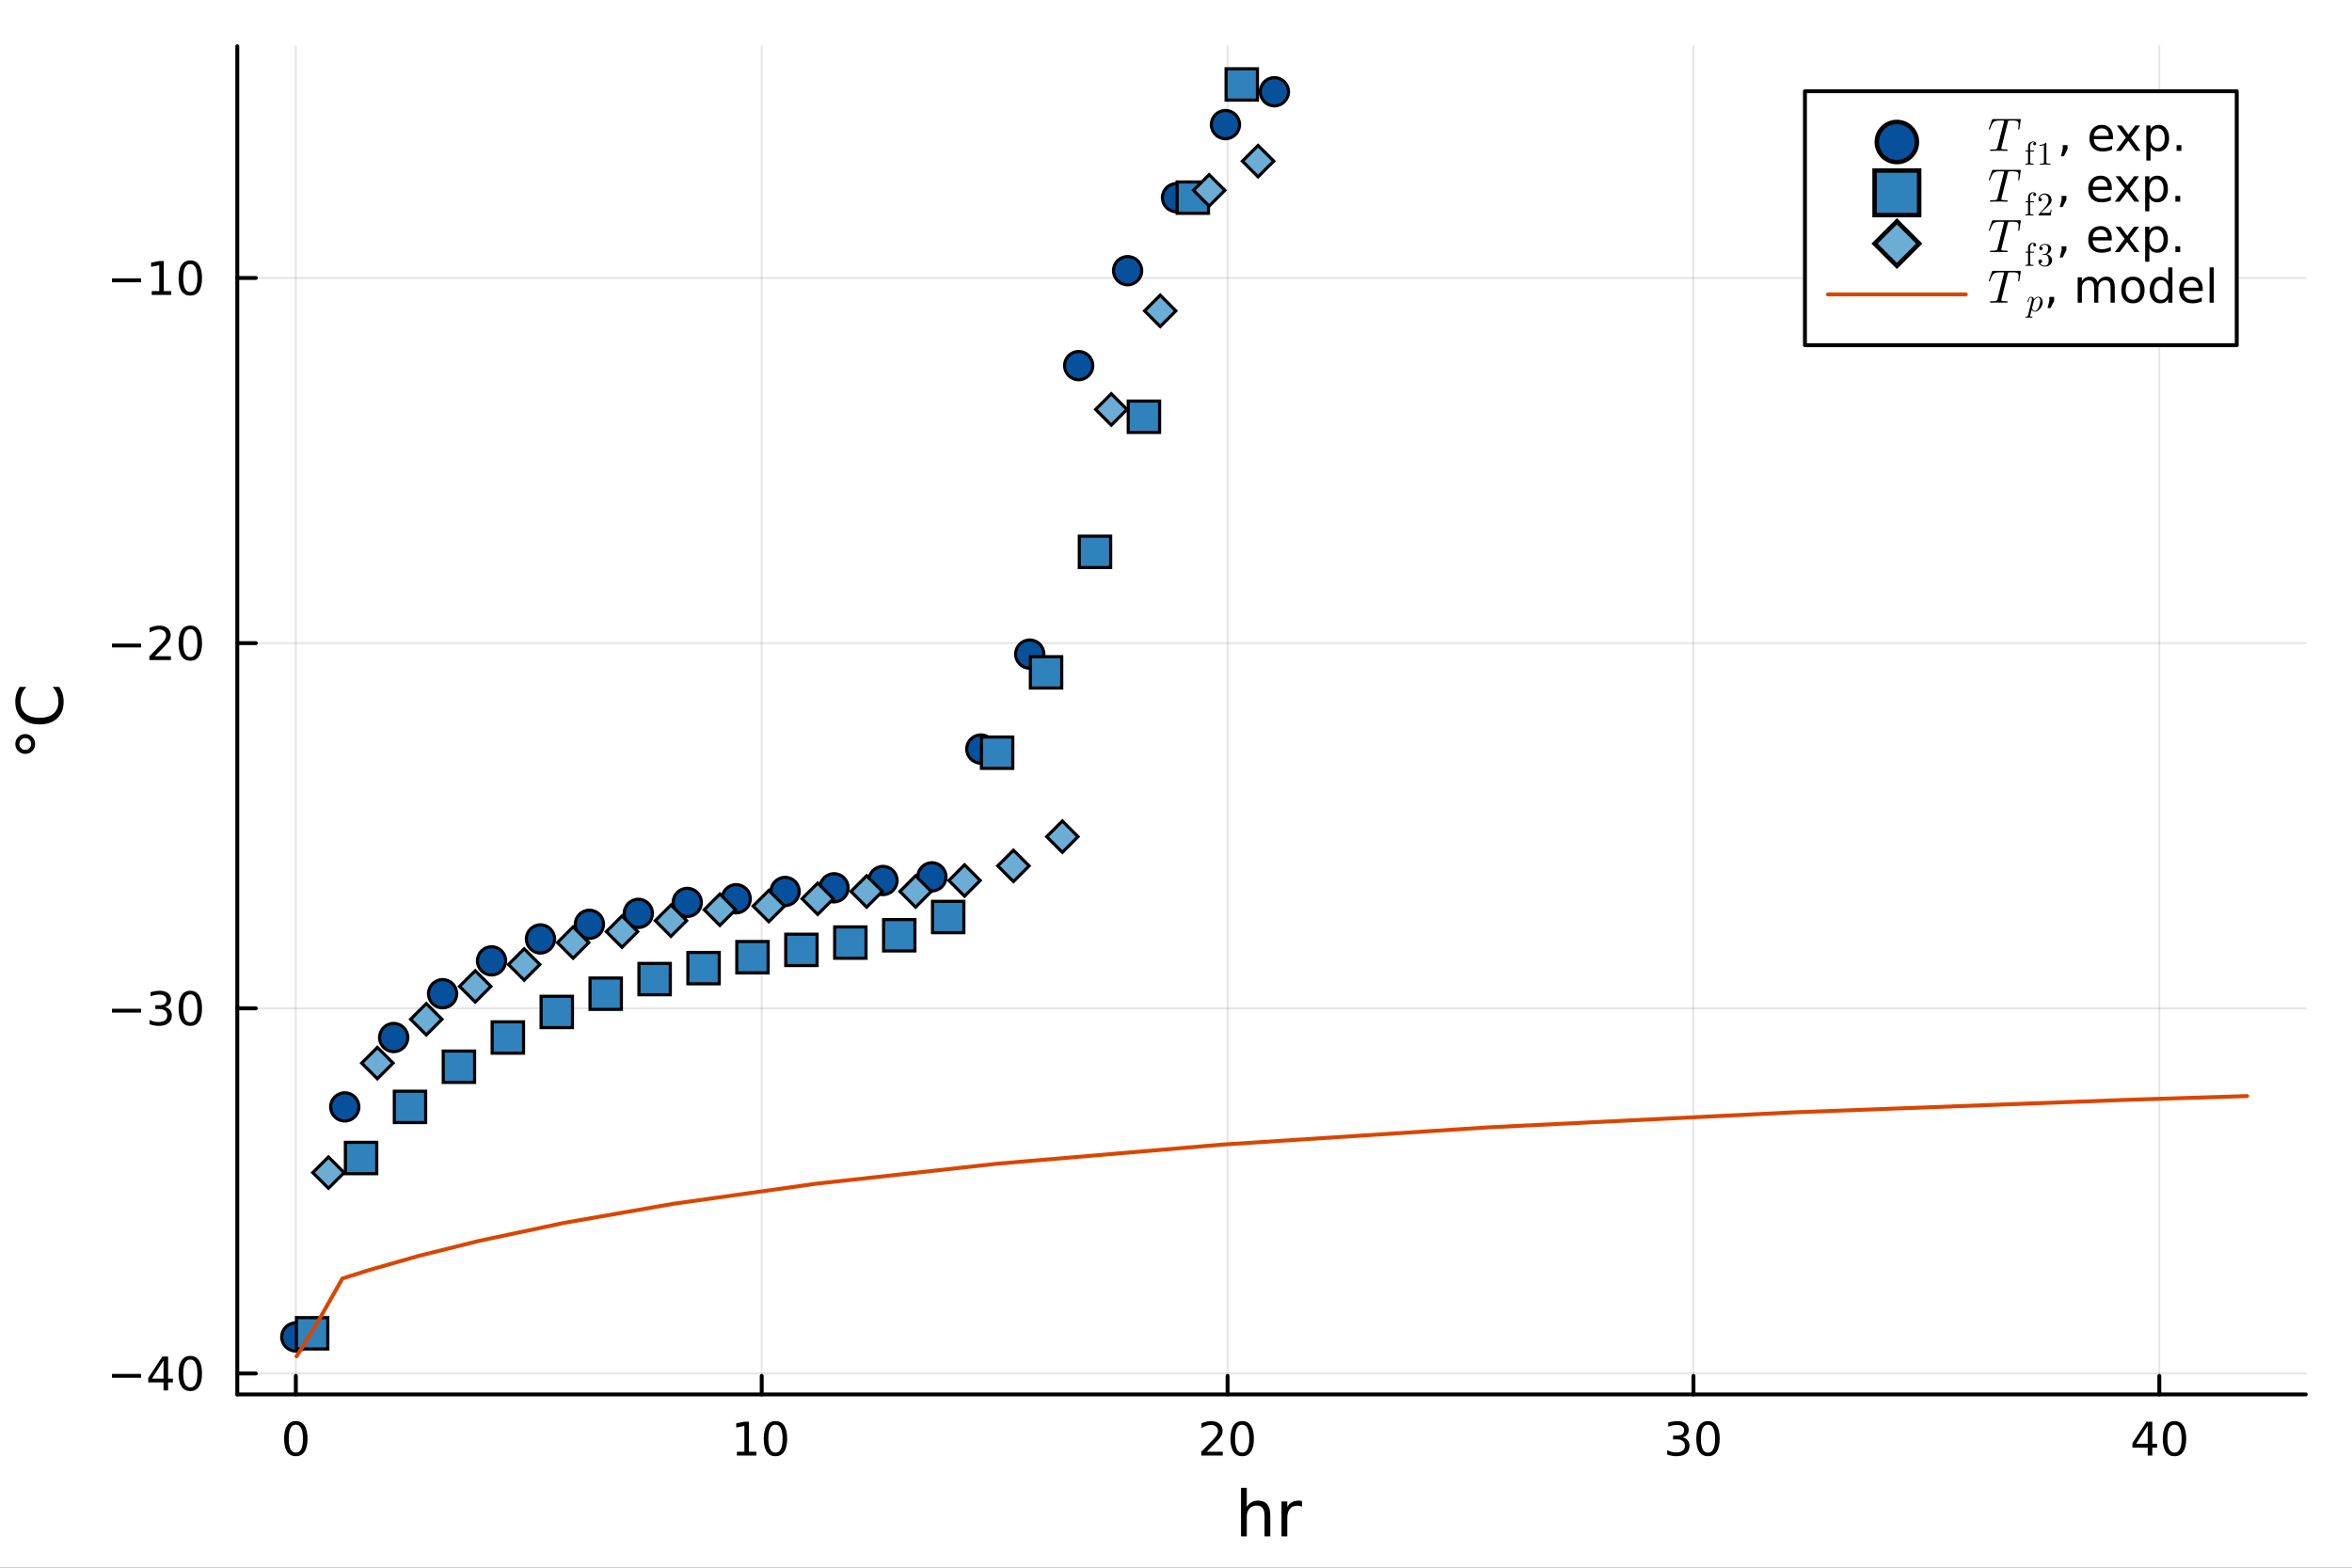 <?xml version="1.0" encoding="utf-8"?>
<svg xmlns="http://www.w3.org/2000/svg" xmlns:xlink="http://www.w3.org/1999/xlink" width="600" height="400" viewBox="0 0 2400 1600">
<rect x="0" y="0" width="2400" height="1600" fill="#333333" stroke="none"/>
<defs>
  <clipPath id="clip310">
    <rect x="0" y="0" width="2400" height="1600"/>
  </clipPath>
</defs>
<path clip-path="url(#clip310)" d="M0 1600 L2400 1600 L2400 0 L0 0  Z" fill="#ffffff" fill-rule="evenodd" fill-opacity="1"/>
<defs>
  <clipPath id="clip311">
    <rect x="480" y="0" width="1681" height="1600"/>
  </clipPath>
</defs>
<path clip-path="url(#clip310)" d="M242.135 1423.18 L2352.76 1423.18 L2352.76 47.244 L242.135 47.244  Z" fill="#ffffff" fill-rule="evenodd" fill-opacity="1"/>
<defs>
  <clipPath id="clip312">
    <rect x="242" y="47" width="2112" height="1377"/>
  </clipPath>
</defs>
<polyline clip-path="url(#clip312)" style="stroke:#000000; stroke-linecap:round; stroke-linejoin:round; stroke-width:2; stroke-opacity:0.1; fill:none" points="301.869,1423.18 301.869,47.244 "/>
<polyline clip-path="url(#clip312)" style="stroke:#000000; stroke-linecap:round; stroke-linejoin:round; stroke-width:2; stroke-opacity:0.1; fill:none" points="777.249,1423.18 777.249,47.244 "/>
<polyline clip-path="url(#clip312)" style="stroke:#000000; stroke-linecap:round; stroke-linejoin:round; stroke-width:2; stroke-opacity:0.1; fill:none" points="1252.63,1423.18 1252.63,47.244 "/>
<polyline clip-path="url(#clip312)" style="stroke:#000000; stroke-linecap:round; stroke-linejoin:round; stroke-width:2; stroke-opacity:0.1; fill:none" points="1728.01,1423.18 1728.01,47.244 "/>
<polyline clip-path="url(#clip312)" style="stroke:#000000; stroke-linecap:round; stroke-linejoin:round; stroke-width:2; stroke-opacity:0.1; fill:none" points="2203.39,1423.18 2203.39,47.244 "/>
<polyline clip-path="url(#clip312)" style="stroke:#000000; stroke-linecap:round; stroke-linejoin:round; stroke-width:2; stroke-opacity:0.1; fill:none" points="242.135,1401.78 2352.76,1401.78 "/>
<polyline clip-path="url(#clip312)" style="stroke:#000000; stroke-linecap:round; stroke-linejoin:round; stroke-width:2; stroke-opacity:0.1; fill:none" points="242.135,1029.09 2352.76,1029.09 "/>
<polyline clip-path="url(#clip312)" style="stroke:#000000; stroke-linecap:round; stroke-linejoin:round; stroke-width:2; stroke-opacity:0.1; fill:none" points="242.135,656.4 2352.76,656.4 "/>
<polyline clip-path="url(#clip312)" style="stroke:#000000; stroke-linecap:round; stroke-linejoin:round; stroke-width:2; stroke-opacity:0.1; fill:none" points="242.135,283.711 2352.76,283.711 "/>
<polyline clip-path="url(#clip310)" style="stroke:#000000; stroke-linecap:round; stroke-linejoin:round; stroke-width:4; stroke-opacity:1; fill:none" points="242.135,1423.18 2352.76,1423.18 "/>
<polyline clip-path="url(#clip310)" style="stroke:#000000; stroke-linecap:round; stroke-linejoin:round; stroke-width:4; stroke-opacity:1; fill:none" points="301.869,1423.18 301.869,1404.28 "/>
<polyline clip-path="url(#clip310)" style="stroke:#000000; stroke-linecap:round; stroke-linejoin:round; stroke-width:4; stroke-opacity:1; fill:none" points="777.249,1423.18 777.249,1404.28 "/>
<polyline clip-path="url(#clip310)" style="stroke:#000000; stroke-linecap:round; stroke-linejoin:round; stroke-width:4; stroke-opacity:1; fill:none" points="1252.63,1423.18 1252.63,1404.28 "/>
<polyline clip-path="url(#clip310)" style="stroke:#000000; stroke-linecap:round; stroke-linejoin:round; stroke-width:4; stroke-opacity:1; fill:none" points="1728.01,1423.18 1728.01,1404.28 "/>
<polyline clip-path="url(#clip310)" style="stroke:#000000; stroke-linecap:round; stroke-linejoin:round; stroke-width:4; stroke-opacity:1; fill:none" points="2203.39,1423.18 2203.39,1404.28 "/>
<path clip-path="url(#clip310)" d="M301.869 1454.1 Q298.258 1454.1 296.429 1457.66 Q294.624 1461.2 294.624 1468.33 Q294.624 1475.44 296.429 1479.01 Q298.258 1482.55 301.869 1482.55 Q305.503 1482.55 307.309 1479.01 Q309.138 1475.44 309.138 1468.33 Q309.138 1461.2 307.309 1457.66 Q305.503 1454.1 301.869 1454.1 M301.869 1450.39 Q307.679 1450.39 310.735 1455 Q313.814 1459.58 313.814 1468.33 Q313.814 1477.06 310.735 1481.67 Q307.679 1486.25 301.869 1486.25 Q296.059 1486.25 292.98 1481.67 Q289.925 1477.06 289.925 1468.33 Q289.925 1459.58 292.98 1455 Q296.059 1450.39 301.869 1450.39 Z" fill="#000000" fill-rule="nonzero" fill-opacity="1" /><path clip-path="url(#clip310)" d="M751.937 1481.64 L759.576 1481.64 L759.576 1455.28 L751.266 1456.95 L751.266 1452.69 L759.53 1451.02 L764.205 1451.02 L764.205 1481.64 L771.844 1481.64 L771.844 1485.58 L751.937 1485.58 L751.937 1481.64 Z" fill="#000000" fill-rule="nonzero" fill-opacity="1" /><path clip-path="url(#clip310)" d="M791.289 1454.1 Q787.678 1454.1 785.849 1457.66 Q784.043 1461.2 784.043 1468.33 Q784.043 1475.44 785.849 1479.01 Q787.678 1482.55 791.289 1482.55 Q794.923 1482.55 796.728 1479.01 Q798.557 1475.44 798.557 1468.33 Q798.557 1461.2 796.728 1457.66 Q794.923 1454.1 791.289 1454.1 M791.289 1450.39 Q797.099 1450.39 800.154 1455 Q803.233 1459.58 803.233 1468.33 Q803.233 1477.06 800.154 1481.67 Q797.099 1486.25 791.289 1486.25 Q785.478 1486.25 782.4 1481.67 Q779.344 1477.06 779.344 1468.33 Q779.344 1459.58 782.4 1455 Q785.478 1450.39 791.289 1450.39 Z" fill="#000000" fill-rule="nonzero" fill-opacity="1" /><path clip-path="url(#clip310)" d="M1231.4 1481.64 L1247.72 1481.64 L1247.72 1485.58 L1225.78 1485.58 L1225.78 1481.64 Q1228.44 1478.89 1233.02 1474.26 Q1237.63 1469.61 1238.81 1468.27 Q1241.06 1465.74 1241.94 1464.01 Q1242.84 1462.25 1242.84 1460.56 Q1242.84 1457.8 1240.89 1456.07 Q1238.97 1454.33 1235.87 1454.33 Q1233.67 1454.33 1231.22 1455.09 Q1228.79 1455.86 1226.01 1457.41 L1226.01 1452.69 Q1228.83 1451.55 1231.29 1450.97 Q1233.74 1450.39 1235.78 1450.39 Q1241.15 1450.39 1244.34 1453.08 Q1247.54 1455.77 1247.54 1460.26 Q1247.54 1462.39 1246.73 1464.31 Q1245.94 1466.2 1243.83 1468.8 Q1243.25 1469.47 1240.15 1472.69 Q1237.05 1475.88 1231.4 1481.64 Z" fill="#000000" fill-rule="nonzero" fill-opacity="1" /><path clip-path="url(#clip310)" d="M1267.54 1454.1 Q1263.93 1454.1 1262.1 1457.66 Q1260.29 1461.2 1260.29 1468.33 Q1260.29 1475.44 1262.1 1479.01 Q1263.93 1482.55 1267.54 1482.55 Q1271.17 1482.55 1272.98 1479.01 Q1274.81 1475.44 1274.81 1468.33 Q1274.81 1461.2 1272.98 1457.66 Q1271.17 1454.1 1267.54 1454.1 M1267.54 1450.39 Q1273.35 1450.39 1276.4 1455 Q1279.48 1459.58 1279.48 1468.33 Q1279.48 1477.06 1276.4 1481.67 Q1273.35 1486.25 1267.54 1486.25 Q1261.73 1486.25 1258.65 1481.67 Q1255.59 1477.06 1255.59 1468.33 Q1255.59 1459.58 1258.65 1455 Q1261.73 1450.39 1267.54 1450.39 Z" fill="#000000" fill-rule="nonzero" fill-opacity="1" /><path clip-path="url(#clip310)" d="M1716.85 1466.95 Q1720.21 1467.66 1722.08 1469.93 Q1723.98 1472.2 1723.98 1475.53 Q1723.98 1480.65 1720.46 1483.45 Q1716.94 1486.25 1710.46 1486.25 Q1708.29 1486.25 1705.97 1485.81 Q1703.68 1485.39 1701.23 1484.54 L1701.23 1480.02 Q1703.17 1481.16 1705.49 1481.74 Q1707.8 1482.32 1710.32 1482.32 Q1714.72 1482.32 1717.01 1480.58 Q1719.33 1478.84 1719.33 1475.53 Q1719.33 1472.48 1717.18 1470.77 Q1715.05 1469.03 1711.23 1469.03 L1707.2 1469.03 L1707.2 1465.19 L1711.41 1465.19 Q1714.86 1465.19 1716.69 1463.82 Q1718.52 1462.43 1718.52 1459.84 Q1718.52 1457.18 1716.62 1455.77 Q1714.75 1454.33 1711.23 1454.33 Q1709.31 1454.33 1707.11 1454.75 Q1704.91 1455.16 1702.27 1456.04 L1702.27 1451.88 Q1704.93 1451.14 1707.25 1450.77 Q1709.58 1450.39 1711.64 1450.39 Q1716.97 1450.39 1720.07 1452.83 Q1723.17 1455.23 1723.17 1459.35 Q1723.17 1462.22 1721.53 1464.21 Q1719.88 1466.18 1716.85 1466.95 Z" fill="#000000" fill-rule="nonzero" fill-opacity="1" /><path clip-path="url(#clip310)" d="M1742.85 1454.1 Q1739.24 1454.1 1737.41 1457.66 Q1735.6 1461.2 1735.6 1468.33 Q1735.6 1475.44 1737.41 1479.01 Q1739.24 1482.55 1742.85 1482.55 Q1746.48 1482.55 1748.29 1479.01 Q1750.12 1475.44 1750.12 1468.33 Q1750.12 1461.2 1748.29 1457.66 Q1746.48 1454.1 1742.85 1454.1 M1742.85 1450.39 Q1748.66 1450.39 1751.71 1455 Q1754.79 1459.58 1754.79 1468.33 Q1754.79 1477.06 1751.71 1481.67 Q1748.66 1486.25 1742.85 1486.25 Q1737.04 1486.25 1733.96 1481.67 Q1730.9 1477.06 1730.9 1468.33 Q1730.9 1459.58 1733.96 1455 Q1737.04 1450.39 1742.85 1450.39 Z" fill="#000000" fill-rule="nonzero" fill-opacity="1" /><path clip-path="url(#clip310)" d="M2191.56 1455.09 L2179.76 1473.54 L2191.56 1473.54 L2191.56 1455.09 M2190.33 1451.02 L2196.21 1451.02 L2196.21 1473.54 L2201.14 1473.54 L2201.14 1477.43 L2196.21 1477.43 L2196.21 1485.58 L2191.56 1485.58 L2191.56 1477.43 L2175.96 1477.43 L2175.96 1472.92 L2190.33 1451.02 Z" fill="#000000" fill-rule="nonzero" fill-opacity="1" /><path clip-path="url(#clip310)" d="M2218.88 1454.1 Q2215.26 1454.1 2213.44 1457.66 Q2211.63 1461.2 2211.63 1468.33 Q2211.63 1475.44 2213.44 1479.01 Q2215.26 1482.55 2218.88 1482.55 Q2222.51 1482.55 2224.32 1479.01 Q2226.14 1475.44 2226.14 1468.33 Q2226.14 1461.2 2224.32 1457.66 Q2222.51 1454.1 2218.88 1454.1 M2218.88 1450.39 Q2224.69 1450.39 2227.74 1455 Q2230.82 1459.58 2230.82 1468.33 Q2230.82 1477.06 2227.74 1481.67 Q2224.69 1486.25 2218.88 1486.25 Q2213.07 1486.25 2209.99 1481.67 Q2206.93 1477.06 2206.93 1468.33 Q2206.93 1459.58 2209.99 1455 Q2213.07 1450.39 2218.88 1450.39 Z" fill="#000000" fill-rule="nonzero" fill-opacity="1" /><path clip-path="url(#clip310)" d="M1296.2 1546.53 L1296.2 1568.04 L1290.35 1568.04 L1290.35 1546.72 Q1290.35 1541.66 1288.37 1539.14 Q1286.4 1536.63 1282.45 1536.63 Q1277.71 1536.63 1274.97 1539.65 Q1272.24 1542.68 1272.24 1547.9 L1272.24 1568.04 L1266.35 1568.04 L1266.35 1518.52 L1272.24 1518.52 L1272.24 1537.93 Q1274.34 1534.72 1277.17 1533.13 Q1280.04 1531.54 1283.76 1531.54 Q1289.9 1531.54 1293.05 1535.36 Q1296.2 1539.14 1296.2 1546.53 Z" fill="#000000" fill-rule="nonzero" fill-opacity="1" /><path clip-path="url(#clip310)" d="M1328.54 1537.87 Q1327.56 1537.3 1326.38 1537.04 Q1325.23 1536.76 1323.83 1536.76 Q1318.87 1536.76 1316.19 1540 Q1313.55 1543.22 1313.55 1549.27 L1313.55 1568.04 L1307.66 1568.04 L1307.66 1532.4 L1313.55 1532.4 L1313.55 1537.93 Q1315.4 1534.69 1318.36 1533.13 Q1321.32 1531.54 1325.55 1531.54 Q1326.15 1531.54 1326.89 1531.63 Q1327.62 1531.7 1328.51 1531.85 L1328.54 1537.87 Z" fill="#000000" fill-rule="nonzero" fill-opacity="1" /><polyline clip-path="url(#clip310)" style="stroke:#000000; stroke-linecap:round; stroke-linejoin:round; stroke-width:4; stroke-opacity:1; fill:none" points="242.135,1423.18 242.135,47.244 "/>
<polyline clip-path="url(#clip310)" style="stroke:#000000; stroke-linecap:round; stroke-linejoin:round; stroke-width:4; stroke-opacity:1; fill:none" points="242.135,1401.78 261.032,1401.78 "/>
<polyline clip-path="url(#clip310)" style="stroke:#000000; stroke-linecap:round; stroke-linejoin:round; stroke-width:4; stroke-opacity:1; fill:none" points="242.135,1029.09 261.032,1029.09 "/>
<polyline clip-path="url(#clip310)" style="stroke:#000000; stroke-linecap:round; stroke-linejoin:round; stroke-width:4; stroke-opacity:1; fill:none" points="242.135,656.4 261.032,656.4 "/>
<polyline clip-path="url(#clip310)" style="stroke:#000000; stroke-linecap:round; stroke-linejoin:round; stroke-width:4; stroke-opacity:1; fill:none" points="242.135,283.711 261.032,283.711 "/>
<path clip-path="url(#clip310)" d="M114.26 1402.23 L143.936 1402.23 L143.936 1406.16 L114.26 1406.16 L114.26 1402.23 Z" fill="#000000" fill-rule="nonzero" fill-opacity="1" /><path clip-path="url(#clip310)" d="M166.876 1388.57 L155.07 1407.02 L166.876 1407.02 L166.876 1388.57 M165.649 1384.5 L171.528 1384.5 L171.528 1407.02 L176.459 1407.02 L176.459 1410.91 L171.528 1410.91 L171.528 1419.06 L166.876 1419.06 L166.876 1410.91 L151.274 1410.91 L151.274 1406.4 L165.649 1384.5 Z" fill="#000000" fill-rule="nonzero" fill-opacity="1" /><path clip-path="url(#clip310)" d="M194.19 1387.58 Q190.579 1387.58 188.75 1391.14 Q186.945 1394.68 186.945 1401.81 Q186.945 1408.92 188.75 1412.48 Q190.579 1416.03 194.19 1416.03 Q197.825 1416.03 199.63 1412.48 Q201.459 1408.92 201.459 1401.81 Q201.459 1394.68 199.63 1391.14 Q197.825 1387.58 194.19 1387.58 M194.19 1383.87 Q200 1383.87 203.056 1388.48 Q206.135 1393.06 206.135 1401.81 Q206.135 1410.54 203.056 1415.15 Q200 1419.73 194.19 1419.73 Q188.38 1419.73 185.301 1415.15 Q182.246 1410.54 182.246 1401.81 Q182.246 1393.06 185.301 1388.48 Q188.38 1383.87 194.19 1383.87 Z" fill="#000000" fill-rule="nonzero" fill-opacity="1" /><path clip-path="url(#clip310)" d="M114.26 1029.54 L143.936 1029.54 L143.936 1033.48 L114.26 1033.48 L114.26 1029.54 Z" fill="#000000" fill-rule="nonzero" fill-opacity="1" /><path clip-path="url(#clip310)" d="M168.195 1027.73 Q171.552 1028.45 173.427 1030.72 Q175.325 1032.99 175.325 1036.32 Q175.325 1041.44 171.806 1044.24 Q168.288 1047.04 161.806 1047.04 Q159.63 1047.04 157.315 1046.6 Q155.024 1046.18 152.57 1045.33 L152.57 1040.81 Q154.515 1041.95 156.829 1042.53 Q159.144 1043.11 161.667 1043.11 Q166.065 1043.11 168.357 1041.37 Q170.672 1039.63 170.672 1036.32 Q170.672 1033.27 168.519 1031.55 Q166.39 1029.82 162.57 1029.82 L158.542 1029.82 L158.542 1025.98 L162.755 1025.98 Q166.204 1025.98 168.033 1024.61 Q169.862 1023.22 169.862 1020.63 Q169.862 1017.97 167.964 1016.55 Q166.089 1015.12 162.57 1015.12 Q160.649 1015.12 158.45 1015.54 Q156.251 1015.95 153.612 1016.83 L153.612 1012.67 Q156.274 1011.92 158.589 1011.55 Q160.927 1011.18 162.987 1011.18 Q168.311 1011.18 171.413 1013.61 Q174.514 1016.02 174.514 1020.14 Q174.514 1023.01 172.871 1025 Q171.227 1026.97 168.195 1027.73 Z" fill="#000000" fill-rule="nonzero" fill-opacity="1" /><path clip-path="url(#clip310)" d="M194.19 1014.89 Q190.579 1014.89 188.75 1018.45 Q186.945 1021.99 186.945 1029.12 Q186.945 1036.23 188.75 1039.8 Q190.579 1043.34 194.19 1043.34 Q197.825 1043.34 199.63 1039.8 Q201.459 1036.23 201.459 1029.12 Q201.459 1021.99 199.63 1018.45 Q197.825 1014.89 194.19 1014.89 M194.19 1011.18 Q200 1011.18 203.056 1015.79 Q206.135 1020.37 206.135 1029.12 Q206.135 1037.85 203.056 1042.46 Q200 1047.04 194.19 1047.04 Q188.38 1047.04 185.301 1042.46 Q182.246 1037.85 182.246 1029.12 Q182.246 1020.37 185.301 1015.79 Q188.38 1011.18 194.19 1011.18 Z" fill="#000000" fill-rule="nonzero" fill-opacity="1" /><path clip-path="url(#clip310)" d="M114.26 656.851 L143.936 656.851 L143.936 660.787 L114.26 660.787 L114.26 656.851 Z" fill="#000000" fill-rule="nonzero" fill-opacity="1" /><path clip-path="url(#clip310)" d="M158.056 669.745 L174.376 669.745 L174.376 673.68 L152.431 673.68 L152.431 669.745 Q155.093 666.99 159.677 662.361 Q164.283 657.708 165.464 656.365 Q167.709 653.842 168.589 652.106 Q169.491 650.347 169.491 648.657 Q169.491 645.902 167.547 644.166 Q165.626 642.43 162.524 642.43 Q160.325 642.43 157.871 643.194 Q155.44 643.958 152.663 645.509 L152.663 640.787 Q155.487 639.652 157.94 639.074 Q160.394 638.495 162.431 638.495 Q167.802 638.495 170.996 641.18 Q174.19 643.865 174.19 648.356 Q174.19 650.486 173.38 652.407 Q172.593 654.305 170.487 656.898 Q169.908 657.569 166.806 660.787 Q163.704 663.981 158.056 669.745 Z" fill="#000000" fill-rule="nonzero" fill-opacity="1" /><path clip-path="url(#clip310)" d="M194.19 642.199 Q190.579 642.199 188.75 645.764 Q186.945 649.305 186.945 656.435 Q186.945 663.541 188.75 667.106 Q190.579 670.648 194.19 670.648 Q197.825 670.648 199.63 667.106 Q201.459 663.541 201.459 656.435 Q201.459 649.305 199.63 645.764 Q197.825 642.199 194.19 642.199 M194.19 638.495 Q200 638.495 203.056 643.101 Q206.135 647.685 206.135 656.435 Q206.135 665.162 203.056 669.768 Q200 674.351 194.19 674.351 Q188.38 674.351 185.301 669.768 Q182.246 665.162 182.246 656.435 Q182.246 647.685 185.301 643.101 Q188.38 638.495 194.19 638.495 Z" fill="#000000" fill-rule="nonzero" fill-opacity="1" /><path clip-path="url(#clip310)" d="M114.26 284.162 L143.936 284.162 L143.936 288.097 L114.26 288.097 L114.26 284.162 Z" fill="#000000" fill-rule="nonzero" fill-opacity="1" /><path clip-path="url(#clip310)" d="M154.839 297.056 L162.477 297.056 L162.477 270.69 L154.167 272.357 L154.167 268.098 L162.431 266.431 L167.107 266.431 L167.107 297.056 L174.746 297.056 L174.746 300.991 L154.839 300.991 L154.839 297.056 Z" fill="#000000" fill-rule="nonzero" fill-opacity="1" /><path clip-path="url(#clip310)" d="M194.19 269.51 Q190.579 269.51 188.75 273.074 Q186.945 276.616 186.945 283.746 Q186.945 290.852 188.75 294.417 Q190.579 297.959 194.19 297.959 Q197.825 297.959 199.63 294.417 Q201.459 290.852 201.459 283.746 Q201.459 276.616 199.63 273.074 Q197.825 269.51 194.19 269.51 M194.19 265.806 Q200 265.806 203.056 270.412 Q206.135 274.996 206.135 283.746 Q206.135 292.472 203.056 297.079 Q200 301.662 194.19 301.662 Q188.38 301.662 185.301 297.079 Q182.246 292.472 182.246 283.746 Q182.246 274.996 185.301 270.412 Q188.38 265.806 194.19 265.806 Z" fill="#000000" fill-rule="nonzero" fill-opacity="1" /><path clip-path="url(#clip310)" d="M19.731 759.306 Q19.731 761.852 21.513 763.603 Q23.264 765.354 25.81 765.354 Q28.324 765.354 30.075 763.603 Q31.794 761.852 31.794 759.306 Q31.794 756.76 30.075 755.009 Q28.324 753.259 25.81 753.259 Q23.296 753.259 21.513 755.041 Q19.731 756.792 19.731 759.306 M15.625 759.306 Q15.625 757.269 16.421 755.391 Q17.184 753.513 18.648 752.145 Q20.081 750.681 21.895 749.949 Q23.709 749.217 25.81 749.217 Q30.011 749.217 32.94 752.177 Q35.836 755.105 35.836 759.37 Q35.836 763.667 32.971 766.531 Q30.107 769.396 25.81 769.396 Q21.545 769.396 18.585 766.468 Q15.625 763.539 15.625 759.306 Z" fill="#000000" fill-rule="nonzero" fill-opacity="1" /><path clip-path="url(#clip310)" d="M20.144 701.028 L26.924 701.028 Q23.9 704.275 22.404 707.967 Q20.908 711.627 20.908 715.765 Q20.908 723.913 25.905 728.242 Q30.871 732.57 40.292 732.57 Q49.681 732.57 54.678 728.242 Q59.644 723.913 59.644 715.765 Q59.644 711.627 58.148 707.967 Q56.652 704.275 53.628 701.028 L60.344 701.028 Q62.636 704.402 63.781 708.19 Q64.927 711.945 64.927 716.147 Q64.927 726.937 58.339 733.143 Q51.718 739.35 40.292 739.35 Q28.834 739.35 22.245 733.143 Q15.625 726.937 15.625 716.147 Q15.625 711.882 16.771 708.126 Q17.885 704.338 20.144 701.028 Z" fill="#000000" fill-rule="nonzero" fill-opacity="1" /><circle clip-path="url(#clip312)" cx="301.869" cy="1364.51" r="14.4" fill="#07519c" fill-rule="evenodd" fill-opacity="1" stroke="#000000" stroke-opacity="1" stroke-width="3.2"/>
<circle clip-path="url(#clip312)" cx="351.797" cy="1129.72" r="14.4" fill="#07519c" fill-rule="evenodd" fill-opacity="1" stroke="#000000" stroke-opacity="1" stroke-width="3.2"/>
<circle clip-path="url(#clip312)" cx="401.725" cy="1058.9" r="14.4" fill="#07519c" fill-rule="evenodd" fill-opacity="1" stroke="#000000" stroke-opacity="1" stroke-width="3.2"/>
<circle clip-path="url(#clip312)" cx="451.64" cy="1014.18" r="14.4" fill="#07519c" fill-rule="evenodd" fill-opacity="1" stroke="#000000" stroke-opacity="1" stroke-width="3.2"/>
<circle clip-path="url(#clip312)" cx="501.568" cy="980.64" r="14.4" fill="#07519c" fill-rule="evenodd" fill-opacity="1" stroke="#000000" stroke-opacity="1" stroke-width="3.2"/>
<circle clip-path="url(#clip312)" cx="551.497" cy="958.278" r="14.4" fill="#07519c" fill-rule="evenodd" fill-opacity="1" stroke="#000000" stroke-opacity="1" stroke-width="3.2"/>
<circle clip-path="url(#clip312)" cx="601.425" cy="943.371" r="14.4" fill="#07519c" fill-rule="evenodd" fill-opacity="1" stroke="#000000" stroke-opacity="1" stroke-width="3.2"/>
<circle clip-path="url(#clip312)" cx="651.353" cy="932.19" r="14.4" fill="#07519c" fill-rule="evenodd" fill-opacity="1" stroke="#000000" stroke-opacity="1" stroke-width="3.2"/>
<circle clip-path="url(#clip312)" cx="701.281" cy="921.009" r="14.4" fill="#07519c" fill-rule="evenodd" fill-opacity="1" stroke="#000000" stroke-opacity="1" stroke-width="3.2"/>
<circle clip-path="url(#clip312)" cx="751.209" cy="917.282" r="14.4" fill="#07519c" fill-rule="evenodd" fill-opacity="1" stroke="#000000" stroke-opacity="1" stroke-width="3.2"/>
<circle clip-path="url(#clip312)" cx="801.124" cy="909.829" r="14.4" fill="#07519c" fill-rule="evenodd" fill-opacity="1" stroke="#000000" stroke-opacity="1" stroke-width="3.2"/>
<circle clip-path="url(#clip312)" cx="851.052" cy="906.102" r="14.4" fill="#07519c" fill-rule="evenodd" fill-opacity="1" stroke="#000000" stroke-opacity="1" stroke-width="3.2"/>
<circle clip-path="url(#clip312)" cx="900.98" cy="898.648" r="14.4" fill="#07519c" fill-rule="evenodd" fill-opacity="1" stroke="#000000" stroke-opacity="1" stroke-width="3.2"/>
<circle clip-path="url(#clip312)" cx="950.908" cy="894.921" r="14.4" fill="#07519c" fill-rule="evenodd" fill-opacity="1" stroke="#000000" stroke-opacity="1" stroke-width="3.2"/>
<circle clip-path="url(#clip312)" cx="1000.84" cy="764.48" r="14.4" fill="#07519c" fill-rule="evenodd" fill-opacity="1" stroke="#000000" stroke-opacity="1" stroke-width="3.2"/>
<circle clip-path="url(#clip312)" cx="1050.76" cy="667.581" r="14.4" fill="#07519c" fill-rule="evenodd" fill-opacity="1" stroke="#000000" stroke-opacity="1" stroke-width="3.2"/>
<circle clip-path="url(#clip312)" cx="1100.69" cy="373.156" r="14.4" fill="#07519c" fill-rule="evenodd" fill-opacity="1" stroke="#000000" stroke-opacity="1" stroke-width="3.2"/>
<circle clip-path="url(#clip312)" cx="1150.61" cy="276.257" r="14.4" fill="#07519c" fill-rule="evenodd" fill-opacity="1" stroke="#000000" stroke-opacity="1" stroke-width="3.2"/>
<circle clip-path="url(#clip312)" cx="1200.54" cy="201.719" r="14.4" fill="#07519c" fill-rule="evenodd" fill-opacity="1" stroke="#000000" stroke-opacity="1" stroke-width="3.2"/>
<circle clip-path="url(#clip312)" cx="1250.46" cy="127.181" r="14.4" fill="#07519c" fill-rule="evenodd" fill-opacity="1" stroke="#000000" stroke-opacity="1" stroke-width="3.2"/>
<circle clip-path="url(#clip312)" cx="1300.39" cy="93.639" r="14.4" fill="#07519c" fill-rule="evenodd" fill-opacity="1" stroke="#000000" stroke-opacity="1" stroke-width="3.2"/>
<path clip-path="url(#clip312)" d="M302.508 1344.78 L302.508 1376.78 L334.508 1376.78 L334.508 1344.78 L302.508 1344.78 Z" fill="#3082bc" fill-rule="evenodd" fill-opacity="1" stroke="#000000" stroke-opacity="1" stroke-width="3.2"/>
<path clip-path="url(#clip312)" d="M352.436 1165.89 L352.436 1197.89 L384.436 1197.89 L384.436 1165.89 L352.436 1165.89 Z" fill="#3082bc" fill-rule="evenodd" fill-opacity="1" stroke="#000000" stroke-opacity="1" stroke-width="3.2"/>
<path clip-path="url(#clip312)" d="M402.364 1113.72 L402.364 1145.72 L434.364 1145.72 L434.364 1113.72 L402.364 1113.72 Z" fill="#3082bc" fill-rule="evenodd" fill-opacity="1" stroke="#000000" stroke-opacity="1" stroke-width="3.2"/>
<path clip-path="url(#clip312)" d="M452.292 1072.72 L452.292 1104.72 L484.292 1104.72 L484.292 1072.72 L452.292 1072.72 Z" fill="#3082bc" fill-rule="evenodd" fill-opacity="1" stroke="#000000" stroke-opacity="1" stroke-width="3.2"/>
<path clip-path="url(#clip312)" d="M502.22 1042.9 L502.22 1074.9 L534.22 1074.9 L534.22 1042.9 L502.22 1042.9 Z" fill="#3082bc" fill-rule="evenodd" fill-opacity="1" stroke="#000000" stroke-opacity="1" stroke-width="3.2"/>
<path clip-path="url(#clip312)" d="M552.135 1016.82 L552.135 1048.82 L584.135 1048.82 L584.135 1016.82 L552.135 1016.82 Z" fill="#3082bc" fill-rule="evenodd" fill-opacity="1" stroke="#000000" stroke-opacity="1" stroke-width="3.2"/>
<path clip-path="url(#clip312)" d="M602.063 998.182 L602.063 1030.18 L634.063 1030.18 L634.063 998.182 L602.063 998.182 Z" fill="#3082bc" fill-rule="evenodd" fill-opacity="1" stroke="#000000" stroke-opacity="1" stroke-width="3.2"/>
<path clip-path="url(#clip312)" d="M651.991 983.274 L651.991 1015.27 L683.991 1015.27 L683.991 983.274 L651.991 983.274 Z" fill="#3082bc" fill-rule="evenodd" fill-opacity="1" stroke="#000000" stroke-opacity="1" stroke-width="3.2"/>
<path clip-path="url(#clip312)" d="M701.919 972.093 L701.919 1004.09 L733.919 1004.09 L733.919 972.093 L701.919 972.093 Z" fill="#3082bc" fill-rule="evenodd" fill-opacity="1" stroke="#000000" stroke-opacity="1" stroke-width="3.2"/>
<path clip-path="url(#clip312)" d="M751.847 960.913 L751.847 992.913 L783.847 992.913 L783.847 960.913 L751.847 960.913 Z" fill="#3082bc" fill-rule="evenodd" fill-opacity="1" stroke="#000000" stroke-opacity="1" stroke-width="3.2"/>
<path clip-path="url(#clip312)" d="M801.775 953.459 L801.775 985.459 L833.775 985.459 L833.775 953.459 L801.775 953.459 Z" fill="#3082bc" fill-rule="evenodd" fill-opacity="1" stroke="#000000" stroke-opacity="1" stroke-width="3.2"/>
<path clip-path="url(#clip312)" d="M851.704 946.005 L851.704 978.005 L883.704 978.005 L883.704 946.005 L851.704 946.005 Z" fill="#3082bc" fill-rule="evenodd" fill-opacity="1" stroke="#000000" stroke-opacity="1" stroke-width="3.2"/>
<path clip-path="url(#clip312)" d="M901.618 938.551 L901.618 970.551 L933.618 970.551 L933.618 938.551 L901.618 938.551 Z" fill="#3082bc" fill-rule="evenodd" fill-opacity="1" stroke="#000000" stroke-opacity="1" stroke-width="3.2"/>
<path clip-path="url(#clip312)" d="M951.547 919.917 L951.547 951.917 L983.547 951.917 L983.547 919.917 L951.547 919.917 Z" fill="#3082bc" fill-rule="evenodd" fill-opacity="1" stroke="#000000" stroke-opacity="1" stroke-width="3.2"/>
<path clip-path="url(#clip312)" d="M1001.47 752.207 L1001.47 784.207 L1033.47 784.207 L1033.47 752.207 L1001.47 752.207 Z" fill="#3082bc" fill-rule="evenodd" fill-opacity="1" stroke="#000000" stroke-opacity="1" stroke-width="3.2"/>
<path clip-path="url(#clip312)" d="M1051.4 670.215 L1051.4 702.215 L1083.4 702.215 L1083.4 670.215 L1051.4 670.215 Z" fill="#3082bc" fill-rule="evenodd" fill-opacity="1" stroke="#000000" stroke-opacity="1" stroke-width="3.2"/>
<path clip-path="url(#clip312)" d="M1101.33 547.228 L1101.33 579.228 L1133.33 579.228 L1133.33 547.228 L1101.33 547.228 Z" fill="#3082bc" fill-rule="evenodd" fill-opacity="1" stroke="#000000" stroke-opacity="1" stroke-width="3.2"/>
<path clip-path="url(#clip312)" d="M1151.26 409.333 L1151.26 441.333 L1183.26 441.333 L1183.26 409.333 L1151.26 409.333 Z" fill="#3082bc" fill-rule="evenodd" fill-opacity="1" stroke="#000000" stroke-opacity="1" stroke-width="3.2"/>
<path clip-path="url(#clip312)" d="M1201.17 185.719 L1201.17 217.719 L1233.17 217.719 L1233.17 185.719 L1201.17 185.719 Z" fill="#3082bc" fill-rule="evenodd" fill-opacity="1" stroke="#000000" stroke-opacity="1" stroke-width="3.2"/>
<path clip-path="url(#clip312)" d="M1251.1 70.186 L1251.1 102.186 L1283.1 102.186 L1283.1 70.186 L1251.1 70.186 Z" fill="#3082bc" fill-rule="evenodd" fill-opacity="1" stroke="#000000" stroke-opacity="1" stroke-width="3.2"/>
<path clip-path="url(#clip312)" d="M335.146 1180.8 L319.146 1196.8 L335.146 1212.8 L351.146 1196.8 L335.146 1180.8 Z" fill="#6badd5" fill-rule="evenodd" fill-opacity="1" stroke="#000000" stroke-opacity="1" stroke-width="3.2"/>
<path clip-path="url(#clip312)" d="M385.074 1068.99 L369.074 1084.99 L385.074 1100.99 L401.074 1084.99 L385.074 1068.99 Z" fill="#6badd5" fill-rule="evenodd" fill-opacity="1" stroke="#000000" stroke-opacity="1" stroke-width="3.2"/>
<path clip-path="url(#clip312)" d="M435.002 1024.27 L419.002 1040.27 L435.002 1056.27 L451.002 1040.27 L435.002 1024.27 Z" fill="#6badd5" fill-rule="evenodd" fill-opacity="1" stroke="#000000" stroke-opacity="1" stroke-width="3.2"/>
<path clip-path="url(#clip312)" d="M484.93 990.728 L468.93 1006.73 L484.93 1022.73 L500.93 1006.73 L484.93 990.728 Z" fill="#6badd5" fill-rule="evenodd" fill-opacity="1" stroke="#000000" stroke-opacity="1" stroke-width="3.2"/>
<path clip-path="url(#clip312)" d="M534.858 968.366 L518.858 984.366 L534.858 1000.37 L550.858 984.366 L534.858 968.366 Z" fill="#6badd5" fill-rule="evenodd" fill-opacity="1" stroke="#000000" stroke-opacity="1" stroke-width="3.2"/>
<path clip-path="url(#clip312)" d="M584.786 946.005 L568.786 962.005 L584.786 978.005 L600.786 962.005 L584.786 946.005 Z" fill="#6badd5" fill-rule="evenodd" fill-opacity="1" stroke="#000000" stroke-opacity="1" stroke-width="3.2"/>
<path clip-path="url(#clip312)" d="M634.715 934.824 L618.715 950.824 L634.715 966.824 L650.715 950.824 L634.715 934.824 Z" fill="#6badd5" fill-rule="evenodd" fill-opacity="1" stroke="#000000" stroke-opacity="1" stroke-width="3.2"/>
<path clip-path="url(#clip312)" d="M684.643 923.644 L668.643 939.644 L684.643 955.644 L700.643 939.644 L684.643 923.644 Z" fill="#6badd5" fill-rule="evenodd" fill-opacity="1" stroke="#000000" stroke-opacity="1" stroke-width="3.2"/>
<path clip-path="url(#clip312)" d="M734.558 912.463 L718.558 928.463 L734.558 944.463 L750.558 928.463 L734.558 912.463 Z" fill="#6badd5" fill-rule="evenodd" fill-opacity="1" stroke="#000000" stroke-opacity="1" stroke-width="3.2"/>
<path clip-path="url(#clip312)" d="M784.486 908.736 L768.486 924.736 L784.486 940.736 L800.486 924.736 L784.486 908.736 Z" fill="#6badd5" fill-rule="evenodd" fill-opacity="1" stroke="#000000" stroke-opacity="1" stroke-width="3.2"/>
<path clip-path="url(#clip312)" d="M834.414 901.282 L818.414 917.282 L834.414 933.282 L850.414 917.282 L834.414 901.282 Z" fill="#6badd5" fill-rule="evenodd" fill-opacity="1" stroke="#000000" stroke-opacity="1" stroke-width="3.2"/>
<path clip-path="url(#clip312)" d="M884.342 893.829 L868.342 909.829 L884.342 925.829 L900.342 909.829 L884.342 893.829 Z" fill="#6badd5" fill-rule="evenodd" fill-opacity="1" stroke="#000000" stroke-opacity="1" stroke-width="3.2"/>
<path clip-path="url(#clip312)" d="M934.27 893.829 L918.27 909.829 L934.27 925.829 L950.27 909.829 L934.27 893.829 Z" fill="#6badd5" fill-rule="evenodd" fill-opacity="1" stroke="#000000" stroke-opacity="1" stroke-width="3.2"/>
<path clip-path="url(#clip312)" d="M984.198 882.648 L968.198 898.648 L984.198 914.648 L1000.2 898.648 L984.198 882.648 Z" fill="#6badd5" fill-rule="evenodd" fill-opacity="1" stroke="#000000" stroke-opacity="1" stroke-width="3.2"/>
<path clip-path="url(#clip312)" d="M1034.13 867.74 L1018.13 883.74 L1034.13 899.74 L1050.13 883.74 L1034.13 867.74 Z" fill="#6badd5" fill-rule="evenodd" fill-opacity="1" stroke="#000000" stroke-opacity="1" stroke-width="3.2"/>
<path clip-path="url(#clip312)" d="M1084.04 837.925 L1068.04 853.925 L1084.04 869.925 L1100.04 853.925 L1084.04 837.925 Z" fill="#6badd5" fill-rule="evenodd" fill-opacity="1" stroke="#000000" stroke-opacity="1" stroke-width="3.2"/>
<path clip-path="url(#clip312)" d="M1133.97 401.879 L1117.97 417.879 L1133.97 433.879 L1149.97 417.879 L1133.97 401.879 Z" fill="#6badd5" fill-rule="evenodd" fill-opacity="1" stroke="#000000" stroke-opacity="1" stroke-width="3.2"/>
<path clip-path="url(#clip312)" d="M1183.9 301.253 L1167.9 317.253 L1183.9 333.253 L1199.9 317.253 L1183.9 301.253 Z" fill="#6badd5" fill-rule="evenodd" fill-opacity="1" stroke="#000000" stroke-opacity="1" stroke-width="3.2"/>
<path clip-path="url(#clip312)" d="M1233.83 178.266 L1217.83 194.266 L1233.83 210.266 L1249.83 194.266 L1233.83 178.266 Z" fill="#6badd5" fill-rule="evenodd" fill-opacity="1" stroke="#000000" stroke-opacity="1" stroke-width="3.2"/>
<path clip-path="url(#clip312)" d="M1283.75 148.45 L1267.75 164.45 L1283.75 180.45 L1299.75 164.45 L1283.75 148.45 Z" fill="#6badd5" fill-rule="evenodd" fill-opacity="1" stroke="#000000" stroke-opacity="1" stroke-width="3.2"/>
<polyline clip-path="url(#clip312)" style="stroke:#d94601; stroke-linecap:round; stroke-linejoin:round; stroke-width:4; stroke-opacity:1; fill:none" points="302.616,1384.24 302.616,1384.24 302.616,1384.24 302.621,1384.23 302.669,1384.15 303.144,1383.39 307.898,1375.81 322.032,1353.13 349.407,1304.86 376.782,1296.2 427.712,1281.66 488.767,1266.48 575.697,1248.06 686.739,1228.65 833.134,1208.06 1018.24,1187.63 1247.32,1168.17 1518.96,1150.58 1830.01,1135.28 2171.92,1122.45 2293.02,1118.66 "/>
<path clip-path="url(#clip310)" d="M1841.78 352.309 L2282.4 352.309 L2282.4 93.109 L1841.78 93.109  Z" fill="#ffffff" fill-rule="evenodd" fill-opacity="1"/>
<polyline clip-path="url(#clip310)" style="stroke:#000000; stroke-linecap:round; stroke-linejoin:round; stroke-width:4; stroke-opacity:1; fill:none" points="1841.78,352.309 2282.4,352.309 2282.4,93.109 1841.78,93.109 1841.78,352.309 "/>
<circle clip-path="url(#clip310)" cx="1935.59" cy="144.949" r="20.48" fill="#07519c" fill-rule="evenodd" fill-opacity="1" stroke="#000000" stroke-opacity="1" stroke-width="4.551"/>
<path clip-path="url(#clip310)" d="M2062.02 122.039 Q2062.02 122.484 2061.93 122.859 L2060.62 131.197 Q2060.54 131.83 2060.4 132.064 Q2060.29 132.298 2059.91 132.298 Q2059.33 132.298 2059.33 131.689 Q2059.33 131.338 2059.47 130.776 Q2059.87 128.129 2059.87 126.934 Q2059.87 126.138 2059.7 125.552 Q2059.56 124.943 2059.33 124.522 Q2059.12 124.1 2058.62 123.819 Q2058.13 123.538 2057.66 123.374 Q2057.2 123.21 2056.35 123.14 Q2055.51 123.046 2054.78 123.023 Q2054.06 122.999 2052.86 122.999 Q2050.26 122.999 2049.84 123.093 Q2049.4 123.21 2049.16 123.561 Q2048.95 123.889 2048.72 124.873 L2042.35 150.333 L2042.16 151.34 Q2042.16 151.903 2042.51 152.09 Q2042.86 152.277 2043.94 152.394 Q2045.48 152.512 2047.01 152.512 Q2047.05 152.512 2047.15 152.512 Q2047.66 152.512 2047.87 152.535 Q2048.08 152.535 2048.29 152.582 Q2048.51 152.629 2048.55 152.746 Q2048.62 152.84 2048.62 153.027 Q2048.62 153.472 2048.44 153.706 Q2048.25 153.917 2048.06 153.964 Q2047.9 153.987 2047.57 153.987 Q2046.91 153.987 2045.51 153.94 Q2044.1 153.894 2043.4 153.894 L2039.42 153.847 L2035.34 153.894 Q2034.71 153.894 2033.37 153.94 Q2032.04 153.987 2031.41 153.987 Q2030.59 153.987 2030.59 153.402 Q2030.59 152.746 2030.89 152.629 Q2031.22 152.512 2032.6 152.512 Q2034.55 152.512 2035.6 152.418 Q2036.65 152.324 2037.22 151.996 Q2037.8 151.668 2037.97 151.34 Q2038.13 150.989 2038.32 150.193 L2044.76 124.592 Q2044.95 124.03 2044.95 123.585 Q2044.95 123.351 2044.88 123.257 Q2044.83 123.163 2044.52 123.093 Q2044.22 122.999 2043.59 122.999 L2041.71 122.999 Q2039.79 122.999 2038.6 123.093 Q2037.43 123.163 2036.3 123.515 Q2035.2 123.866 2034.55 124.358 Q2033.91 124.85 2033.21 125.857 Q2032.51 126.864 2031.99 128.082 Q2031.5 129.3 2030.8 131.291 Q2030.56 131.947 2030.42 132.134 Q2030.31 132.298 2029.98 132.298 Q2029.74 132.298 2029.56 132.157 Q2029.39 131.994 2029.39 131.783 Q2029.63 131.01 2029.67 130.916 L2032.56 122.461 Q2032.79 121.781 2033 121.664 Q2033.23 121.524 2034.1 121.524 L2060.71 121.524 Q2061.13 121.524 2061.27 121.524 Q2061.41 121.524 2061.65 121.571 Q2061.88 121.617 2061.95 121.735 Q2062.02 121.852 2062.02 122.039 Z" fill="#000000" fill-rule="nonzero" fill-opacity="1" /><path clip-path="url(#clip310)" d="M2066.81 154.623 L2066.81 153.573 L2069.45 153.573 L2069.45 149.72 Q2069.45 147.228 2071.06 145.802 Q2072.68 144.375 2074.66 144.375 Q2075.98 144.375 2076.83 145.08 Q2077.68 145.785 2077.68 146.736 Q2077.68 147.376 2077.29 147.802 Q2076.91 148.212 2076.2 148.212 Q2075.53 148.212 2075.14 147.786 Q2074.76 147.359 2074.76 146.769 Q2074.76 145.687 2075.76 145.359 Q2075.25 145.129 2074.66 145.113 Q2073.45 145.113 2072.5 146.359 Q2071.56 147.605 2071.56 149.687 L2071.56 153.573 L2075.5 153.573 L2075.5 154.623 L2071.68 154.623 L2071.68 165.427 Q2071.68 166.395 2072.07 166.706 Q2072.48 167.018 2074.22 167.018 L2074.93 167.018 L2074.93 168.051 Q2073.58 167.952 2070.66 167.952 Q2070.25 167.952 2069.61 167.969 Q2068.99 167.985 2068.14 168.018 Q2067.3 168.051 2066.84 168.051 L2066.84 167.018 Q2068.63 167.018 2069.04 166.805 Q2069.45 166.575 2069.45 165.493 L2069.45 154.623 L2066.81 154.623 Z" fill="#000000" fill-rule="nonzero" fill-opacity="1" /><path clip-path="url(#clip310)" d="M2081.24 148.884 L2081.24 147.835 Q2085.27 147.835 2087.36 145.687 Q2087.93 145.687 2088.03 145.818 Q2088.13 145.949 2088.13 146.556 L2088.13 165.395 Q2088.13 166.395 2088.62 166.706 Q2089.11 167.018 2091.26 167.018 L2092.33 167.018 L2092.33 168.051 Q2091.14 167.952 2086.88 167.952 Q2082.62 167.952 2081.45 168.051 L2081.45 167.018 L2082.52 167.018 Q2084.64 167.018 2085.14 166.723 Q2085.65 166.411 2085.65 165.395 L2085.65 147.999 Q2083.9 148.884 2081.24 148.884 Z" fill="#000000" fill-rule="nonzero" fill-opacity="1" /><path clip-path="url(#clip310)" d="M2104.88 148.108 L2109.77 148.108 L2109.77 152.089 L2105.97 159.496 L2102.99 159.496 L2104.88 152.089 L2104.88 148.108 Z" fill="#000000" fill-rule="nonzero" fill-opacity="1" /><path clip-path="url(#clip310)" d="M2156.11 139.96 L2156.11 142.043 L2136.53 142.043 Q2136.81 146.441 2139.17 148.756 Q2141.55 151.047 2145.79 151.047 Q2148.24 151.047 2150.53 150.446 Q2152.85 149.844 2155.12 148.64 L2155.12 152.668 Q2152.82 153.64 2150.42 154.149 Q2148.01 154.659 2145.53 154.659 Q2139.33 154.659 2135.69 151.047 Q2132.08 147.436 2132.08 141.279 Q2132.08 134.913 2135.51 131.186 Q2138.96 127.436 2144.79 127.436 Q2150.02 127.436 2153.06 130.816 Q2156.11 134.173 2156.11 139.96 M2151.85 138.71 Q2151.81 135.214 2149.88 133.131 Q2147.99 131.048 2144.84 131.048 Q2141.27 131.048 2139.12 133.061 Q2136.99 135.075 2136.67 138.733 L2151.85 138.71 Z" fill="#000000" fill-rule="nonzero" fill-opacity="1" /><path clip-path="url(#clip310)" d="M2183.82 128.061 L2174.44 140.677 L2184.31 153.987 L2179.28 153.987 L2171.74 143.802 L2164.19 153.987 L2159.17 153.987 L2169.24 140.422 L2160.02 128.061 L2165.05 128.061 L2171.92 137.297 L2178.8 128.061 L2183.82 128.061 Z" fill="#000000" fill-rule="nonzero" fill-opacity="1" /><path clip-path="url(#clip310)" d="M2194.44 150.098 L2194.44 163.848 L2190.16 163.848 L2190.16 128.061 L2194.44 128.061 L2194.44 131.997 Q2195.79 129.682 2197.82 128.571 Q2199.88 127.436 2202.73 127.436 Q2207.45 127.436 2210.39 131.186 Q2213.36 134.936 2213.36 141.047 Q2213.36 147.159 2210.39 150.909 Q2207.45 154.659 2202.73 154.659 Q2199.88 154.659 2197.82 153.547 Q2195.79 152.413 2194.44 150.098 M2208.94 141.047 Q2208.94 136.348 2206.99 133.686 Q2205.07 131.001 2201.69 131.001 Q2198.31 131.001 2196.37 133.686 Q2194.44 136.348 2194.44 141.047 Q2194.44 145.747 2196.37 148.432 Q2198.31 151.094 2201.69 151.094 Q2205.07 151.094 2206.99 148.432 Q2208.94 145.747 2208.94 141.047 Z" fill="#000000" fill-rule="nonzero" fill-opacity="1" /><path clip-path="url(#clip310)" d="M2221.02 148.108 L2225.9 148.108 L2225.9 153.987 L2221.02 153.987 L2221.02 148.108 Z" fill="#000000" fill-rule="nonzero" fill-opacity="1" /><path clip-path="url(#clip310)" d="M1912.83 174.033 L1912.83 219.544 L1958.34 219.544 L1958.34 174.033 L1912.83 174.033 Z" fill="#3082bc" fill-rule="evenodd" fill-opacity="1" stroke="#000000" stroke-opacity="1" stroke-width="4.551"/>
<path clip-path="url(#clip310)" d="M2062.02 173.879 Q2062.02 174.324 2061.93 174.699 L2060.62 183.037 Q2060.54 183.67 2060.4 183.904 Q2060.29 184.138 2059.91 184.138 Q2059.33 184.138 2059.33 183.529 Q2059.33 183.178 2059.47 182.616 Q2059.87 179.969 2059.87 178.774 Q2059.87 177.978 2059.7 177.392 Q2059.56 176.783 2059.33 176.362 Q2059.12 175.94 2058.62 175.659 Q2058.13 175.378 2057.66 175.214 Q2057.2 175.05 2056.35 174.98 Q2055.51 174.886 2054.78 174.863 Q2054.06 174.839 2052.86 174.839 Q2050.26 174.839 2049.84 174.933 Q2049.4 175.05 2049.16 175.401 Q2048.95 175.729 2048.72 176.713 L2042.35 202.173 L2042.16 203.18 Q2042.16 203.743 2042.51 203.93 Q2042.86 204.117 2043.94 204.234 Q2045.48 204.352 2047.01 204.352 Q2047.05 204.352 2047.15 204.352 Q2047.66 204.352 2047.87 204.375 Q2048.08 204.375 2048.29 204.422 Q2048.51 204.469 2048.55 204.586 Q2048.62 204.68 2048.62 204.867 Q2048.62 205.312 2048.44 205.546 Q2048.25 205.757 2048.06 205.804 Q2047.9 205.827 2047.57 205.827 Q2046.91 205.827 2045.51 205.78 Q2044.1 205.734 2043.4 205.734 L2039.42 205.687 L2035.34 205.734 Q2034.71 205.734 2033.37 205.78 Q2032.04 205.827 2031.41 205.827 Q2030.59 205.827 2030.59 205.242 Q2030.59 204.586 2030.89 204.469 Q2031.22 204.352 2032.6 204.352 Q2034.55 204.352 2035.6 204.258 Q2036.65 204.164 2037.22 203.836 Q2037.8 203.508 2037.97 203.18 Q2038.13 202.829 2038.32 202.033 L2044.76 176.432 Q2044.95 175.87 2044.95 175.425 Q2044.95 175.191 2044.88 175.097 Q2044.83 175.003 2044.52 174.933 Q2044.22 174.839 2043.59 174.839 L2041.71 174.839 Q2039.79 174.839 2038.6 174.933 Q2037.43 175.003 2036.3 175.355 Q2035.2 175.706 2034.55 176.198 Q2033.91 176.69 2033.21 177.697 Q2032.51 178.704 2031.99 179.922 Q2031.5 181.14 2030.8 183.131 Q2030.56 183.787 2030.42 183.974 Q2030.31 184.138 2029.98 184.138 Q2029.74 184.138 2029.56 183.997 Q2029.39 183.834 2029.39 183.623 Q2029.63 182.85 2029.67 182.756 L2032.56 174.301 Q2032.79 173.621 2033 173.504 Q2033.23 173.364 2034.1 173.364 L2060.71 173.364 Q2061.13 173.364 2061.27 173.364 Q2061.41 173.364 2061.65 173.411 Q2061.88 173.457 2061.95 173.575 Q2062.02 173.692 2062.02 173.879 Z" fill="#000000" fill-rule="nonzero" fill-opacity="1" /><path clip-path="url(#clip310)" d="M2066.81 206.463 L2066.81 205.413 L2069.45 205.413 L2069.45 201.56 Q2069.45 199.068 2071.06 197.642 Q2072.68 196.215 2074.66 196.215 Q2075.98 196.215 2076.83 196.92 Q2077.68 197.625 2077.68 198.576 Q2077.68 199.216 2077.29 199.642 Q2076.91 200.052 2076.2 200.052 Q2075.53 200.052 2075.14 199.626 Q2074.76 199.199 2074.76 198.609 Q2074.76 197.527 2075.76 197.199 Q2075.25 196.969 2074.66 196.953 Q2073.45 196.953 2072.5 198.199 Q2071.56 199.445 2071.56 201.527 L2071.56 205.413 L2075.5 205.413 L2075.5 206.463 L2071.68 206.463 L2071.68 217.267 Q2071.68 218.235 2072.07 218.546 Q2072.48 218.858 2074.22 218.858 L2074.93 218.858 L2074.93 219.891 Q2073.58 219.792 2070.66 219.792 Q2070.25 219.792 2069.61 219.809 Q2068.99 219.825 2068.14 219.858 Q2067.3 219.891 2066.84 219.891 L2066.84 218.858 Q2068.63 218.858 2069.04 218.645 Q2069.45 218.415 2069.45 217.333 L2069.45 206.463 L2066.81 206.463 Z" fill="#000000" fill-rule="nonzero" fill-opacity="1" /><path clip-path="url(#clip310)" d="M2080.03 219.891 Q2080.03 219.284 2080.08 219.104 Q2080.15 218.923 2080.41 218.645 L2086.85 211.463 Q2090.38 207.495 2090.38 204.036 Q2090.38 201.79 2089.2 200.183 Q2088.03 198.576 2085.89 198.576 Q2084.41 198.576 2083.16 199.478 Q2081.92 200.38 2081.34 201.987 Q2081.44 201.954 2081.79 201.954 Q2082.62 201.954 2083.08 202.478 Q2083.56 203.003 2083.56 203.708 Q2083.56 204.61 2082.97 205.053 Q2082.39 205.479 2081.82 205.479 Q2081.59 205.479 2081.28 205.43 Q2080.98 205.38 2080.51 204.921 Q2080.03 204.446 2080.03 203.61 Q2080.03 201.265 2081.8 199.396 Q2083.59 197.527 2086.31 197.527 Q2089.39 197.527 2091.41 199.363 Q2093.44 201.183 2093.44 204.036 Q2093.44 205.036 2093.13 205.954 Q2092.84 206.856 2092.43 207.561 Q2092.03 208.266 2090.95 209.397 Q2089.87 210.529 2089 211.332 Q2088.13 212.135 2086.18 213.841 L2082.62 217.3 L2088.67 217.3 Q2091.62 217.3 2091.85 217.038 Q2092.18 216.562 2092.59 214.054 L2093.44 214.054 L2092.49 219.891 L2080.03 219.891 Z" fill="#000000" fill-rule="nonzero" fill-opacity="1" /><path clip-path="url(#clip310)" d="M2103.68 199.948 L2108.56 199.948 L2108.56 203.929 L2104.76 211.336 L2101.78 211.336 L2103.68 203.929 L2103.68 199.948 Z" fill="#000000" fill-rule="nonzero" fill-opacity="1" /><path clip-path="url(#clip310)" d="M2154.9 191.8 L2154.9 193.883 L2135.32 193.883 Q2135.6 198.281 2137.96 200.596 Q2140.34 202.887 2144.58 202.887 Q2147.03 202.887 2149.32 202.286 Q2151.64 201.684 2153.91 200.48 L2153.91 204.508 Q2151.61 205.48 2149.21 205.989 Q2146.8 206.499 2144.32 206.499 Q2138.12 206.499 2134.49 202.887 Q2130.87 199.276 2130.87 193.119 Q2130.87 186.753 2134.3 183.026 Q2137.75 179.276 2143.58 179.276 Q2148.81 179.276 2151.85 182.656 Q2154.9 186.013 2154.9 191.8 M2150.64 190.55 Q2150.6 187.054 2148.67 184.971 Q2146.78 182.888 2143.63 182.888 Q2140.06 182.888 2137.91 184.901 Q2135.78 186.915 2135.46 190.573 L2150.64 190.55 Z" fill="#000000" fill-rule="nonzero" fill-opacity="1" /><path clip-path="url(#clip310)" d="M2182.61 179.901 L2173.23 192.517 L2183.1 205.827 L2178.07 205.827 L2170.53 195.642 L2162.98 205.827 L2157.96 205.827 L2168.03 192.262 L2158.81 179.901 L2163.84 179.901 L2170.71 189.137 L2177.59 179.901 L2182.61 179.901 Z" fill="#000000" fill-rule="nonzero" fill-opacity="1" /><path clip-path="url(#clip310)" d="M2193.23 201.938 L2193.23 215.688 L2188.95 215.688 L2188.95 179.901 L2193.23 179.901 L2193.23 183.837 Q2194.58 181.522 2196.61 180.411 Q2198.67 179.276 2201.52 179.276 Q2206.24 179.276 2209.18 183.026 Q2212.15 186.776 2212.15 192.887 Q2212.15 198.999 2209.18 202.749 Q2206.24 206.499 2201.52 206.499 Q2198.67 206.499 2196.61 205.387 Q2194.58 204.253 2193.23 201.938 M2207.73 192.887 Q2207.73 188.188 2205.78 185.526 Q2203.86 182.841 2200.48 182.841 Q2197.1 182.841 2195.16 185.526 Q2193.23 188.188 2193.23 192.887 Q2193.23 197.587 2195.16 200.272 Q2197.1 202.934 2200.48 202.934 Q2203.86 202.934 2205.78 200.272 Q2207.73 197.587 2207.73 192.887 Z" fill="#000000" fill-rule="nonzero" fill-opacity="1" /><path clip-path="url(#clip310)" d="M2219.81 199.948 L2224.69 199.948 L2224.69 205.827 L2219.81 205.827 L2219.81 199.948 Z" fill="#000000" fill-rule="nonzero" fill-opacity="1" /><path clip-path="url(#clip310)" d="M1935.59 225.873 L1912.83 248.629 L1935.59 271.384 L1958.34 248.629 L1935.59 225.873 Z" fill="#6badd5" fill-rule="evenodd" fill-opacity="1" stroke="#000000" stroke-opacity="1" stroke-width="4.551"/>
<path clip-path="url(#clip310)" d="M2062.02 225.353 Q2062.02 225.798 2061.93 226.172 L2060.62 234.511 Q2060.54 235.143 2060.4 235.377 Q2060.29 235.612 2059.91 235.612 Q2059.33 235.612 2059.33 235.003 Q2059.33 234.651 2059.47 234.089 Q2059.87 231.442 2059.87 230.248 Q2059.87 229.452 2059.7 228.866 Q2059.56 228.257 2059.33 227.835 Q2059.12 227.414 2058.62 227.133 Q2058.13 226.852 2057.66 226.688 Q2057.2 226.524 2056.35 226.453 Q2055.51 226.36 2054.78 226.336 Q2054.06 226.313 2052.86 226.313 Q2050.26 226.313 2049.84 226.407 Q2049.4 226.524 2049.16 226.875 Q2048.95 227.203 2048.72 228.187 L2042.35 253.647 L2042.16 254.654 Q2042.16 255.216 2042.51 255.404 Q2042.86 255.591 2043.94 255.708 Q2045.48 255.825 2047.01 255.825 Q2047.05 255.825 2047.15 255.825 Q2047.66 255.825 2047.87 255.849 Q2048.08 255.849 2048.29 255.895 Q2048.51 255.942 2048.55 256.059 Q2048.62 256.153 2048.62 256.34 Q2048.62 256.786 2048.44 257.02 Q2048.25 257.231 2048.06 257.277 Q2047.9 257.301 2047.57 257.301 Q2046.91 257.301 2045.51 257.254 Q2044.1 257.207 2043.4 257.207 L2039.42 257.16 L2035.34 257.207 Q2034.71 257.207 2033.37 257.254 Q2032.04 257.301 2031.41 257.301 Q2030.59 257.301 2030.59 256.715 Q2030.59 256.059 2030.89 255.942 Q2031.22 255.825 2032.6 255.825 Q2034.55 255.825 2035.6 255.732 Q2036.65 255.638 2037.22 255.31 Q2037.8 254.982 2037.97 254.654 Q2038.13 254.303 2038.32 253.506 L2044.76 227.906 Q2044.95 227.344 2044.95 226.898 Q2044.95 226.664 2044.88 226.571 Q2044.83 226.477 2044.52 226.407 Q2044.22 226.313 2043.59 226.313 L2041.71 226.313 Q2039.79 226.313 2038.6 226.407 Q2037.43 226.477 2036.3 226.828 Q2035.2 227.18 2034.55 227.671 Q2033.91 228.163 2033.21 229.17 Q2032.51 230.178 2031.99 231.396 Q2031.5 232.614 2030.8 234.604 Q2030.56 235.26 2030.42 235.448 Q2030.31 235.612 2029.98 235.612 Q2029.74 235.612 2029.56 235.471 Q2029.39 235.307 2029.39 235.096 Q2029.63 234.323 2029.67 234.23 L2032.56 225.774 Q2032.79 225.095 2033 224.978 Q2033.23 224.837 2034.1 224.837 L2060.71 224.837 Q2061.13 224.837 2061.27 224.837 Q2061.41 224.837 2061.65 224.884 Q2061.88 224.931 2061.95 225.048 Q2062.02 225.165 2062.02 225.353 Z" fill="#000000" fill-rule="nonzero" fill-opacity="1" /><path clip-path="url(#clip310)" d="M2066.81 257.936 L2066.81 256.887 L2069.45 256.887 L2069.45 253.034 Q2069.45 250.542 2071.06 249.115 Q2072.68 247.689 2074.66 247.689 Q2075.98 247.689 2076.83 248.394 Q2077.68 249.099 2077.68 250.05 Q2077.68 250.689 2077.29 251.116 Q2076.91 251.525 2076.2 251.525 Q2075.53 251.525 2075.14 251.099 Q2074.76 250.673 2074.76 250.083 Q2074.76 249 2075.76 248.673 Q2075.25 248.443 2074.66 248.427 Q2073.45 248.427 2072.5 249.673 Q2071.56 250.919 2071.56 253.001 L2071.56 256.887 L2075.5 256.887 L2075.5 257.936 L2071.68 257.936 L2071.68 268.741 Q2071.68 269.708 2072.07 270.02 Q2072.48 270.331 2074.22 270.331 L2074.93 270.331 L2074.93 271.364 Q2073.58 271.266 2070.66 271.266 Q2070.25 271.266 2069.61 271.282 Q2068.99 271.299 2068.14 271.331 Q2067.3 271.364 2066.84 271.364 L2066.84 270.331 Q2068.63 270.331 2069.04 270.118 Q2069.45 269.889 2069.45 268.807 L2069.45 257.936 L2066.81 257.936 Z" fill="#000000" fill-rule="nonzero" fill-opacity="1" /><path clip-path="url(#clip310)" d="M2080.03 266.839 Q2080.03 265.839 2080.61 265.363 Q2081.18 264.888 2081.92 264.888 Q2082.69 264.888 2083.23 265.396 Q2083.79 265.888 2083.79 266.757 Q2083.79 267.692 2083.13 268.216 Q2082.49 268.741 2081.57 268.61 Q2082.38 269.954 2083.85 270.561 Q2085.34 271.167 2086.72 271.167 Q2088.16 271.167 2089.33 269.921 Q2090.51 268.675 2090.51 265.626 Q2090.51 263.035 2089.49 261.543 Q2088.49 260.051 2086.51 260.051 L2085.03 260.051 Q2084.52 260.051 2084.38 260.002 Q2084.23 259.953 2084.23 259.674 Q2084.23 259.346 2084.74 259.281 Q2085.25 259.281 2086.05 259.182 Q2088 259.117 2089.03 257.428 Q2089.97 255.854 2089.97 253.608 Q2089.97 251.558 2088.98 250.706 Q2088.02 249.837 2086.75 249.837 Q2085.57 249.837 2084.28 250.329 Q2082.98 250.82 2082.28 251.919 Q2084.36 251.919 2084.36 253.608 Q2084.36 254.345 2083.88 254.837 Q2083.43 255.313 2082.66 255.313 Q2081.92 255.313 2081.43 254.854 Q2080.93 254.378 2080.93 253.575 Q2080.93 251.657 2082.64 250.329 Q2084.36 249 2086.89 249 Q2089.38 249 2091.21 250.312 Q2093.07 251.624 2093.07 253.64 Q2093.07 255.624 2091.75 257.248 Q2090.44 258.871 2088.36 259.543 Q2090.92 260.051 2092.44 261.789 Q2093.97 263.511 2093.97 265.626 Q2093.97 268.249 2091.9 270.184 Q2089.84 272.102 2086.82 272.102 Q2084.03 272.102 2082.03 270.594 Q2080.03 269.085 2080.03 266.839 Z" fill="#000000" fill-rule="nonzero" fill-opacity="1" /><path clip-path="url(#clip310)" d="M2103.68 251.421 L2108.56 251.421 L2108.56 255.403 L2104.76 262.81 L2101.78 262.81 L2103.68 255.403 L2103.68 251.421 Z" fill="#000000" fill-rule="nonzero" fill-opacity="1" /><path clip-path="url(#clip310)" d="M2154.9 243.273 L2154.9 245.356 L2135.32 245.356 Q2135.6 249.755 2137.96 252.069 Q2140.34 254.361 2144.58 254.361 Q2147.03 254.361 2149.32 253.759 Q2151.64 253.157 2153.91 251.954 L2153.91 255.981 Q2151.61 256.954 2149.21 257.463 Q2146.8 257.972 2144.32 257.972 Q2138.12 257.972 2134.49 254.361 Q2130.87 250.75 2130.87 244.593 Q2130.87 238.227 2134.3 234.5 Q2137.75 230.75 2143.58 230.75 Q2148.81 230.75 2151.85 234.13 Q2154.9 237.486 2154.9 243.273 M2150.64 242.023 Q2150.6 238.528 2148.67 236.444 Q2146.78 234.361 2143.63 234.361 Q2140.06 234.361 2137.91 236.375 Q2135.78 238.389 2135.46 242.046 L2150.64 242.023 Z" fill="#000000" fill-rule="nonzero" fill-opacity="1" /><path clip-path="url(#clip310)" d="M2182.61 231.375 L2173.23 243.991 L2183.1 257.301 L2178.07 257.301 L2170.53 247.116 L2162.98 257.301 L2157.96 257.301 L2168.03 243.736 L2158.81 231.375 L2163.84 231.375 L2170.71 240.611 L2177.59 231.375 L2182.61 231.375 Z" fill="#000000" fill-rule="nonzero" fill-opacity="1" /><path clip-path="url(#clip310)" d="M2193.23 253.412 L2193.23 267.162 L2188.95 267.162 L2188.95 231.375 L2193.23 231.375 L2193.23 235.31 Q2194.58 232.995 2196.61 231.884 Q2198.67 230.75 2201.52 230.75 Q2206.24 230.75 2209.18 234.5 Q2212.15 238.25 2212.15 244.361 Q2212.15 250.472 2209.18 254.222 Q2206.24 257.972 2201.52 257.972 Q2198.67 257.972 2196.61 256.861 Q2194.58 255.727 2193.23 253.412 M2207.73 244.361 Q2207.73 239.662 2205.78 237 Q2203.86 234.315 2200.48 234.315 Q2197.1 234.315 2195.16 237 Q2193.23 239.662 2193.23 244.361 Q2193.23 249.06 2195.16 251.745 Q2197.1 254.407 2200.48 254.407 Q2203.86 254.407 2205.78 251.745 Q2207.73 249.06 2207.73 244.361 Z" fill="#000000" fill-rule="nonzero" fill-opacity="1" /><path clip-path="url(#clip310)" d="M2219.81 251.421 L2224.69 251.421 L2224.69 257.301 L2219.81 257.301 L2219.81 251.421 Z" fill="#000000" fill-rule="nonzero" fill-opacity="1" /><polyline clip-path="url(#clip310)" style="stroke:#d94601; stroke-linecap:round; stroke-linejoin:round; stroke-width:4; stroke-opacity:1; fill:none" points="1865.23,300.469 2005.94,300.469 "/>
<path clip-path="url(#clip310)" d="M2062.02 276.963 Q2062.02 277.408 2061.93 277.783 L2060.62 286.121 Q2060.54 286.753 2060.4 286.988 Q2060.29 287.222 2059.91 287.222 Q2059.33 287.222 2059.33 286.613 Q2059.33 286.262 2059.47 285.699 Q2059.87 283.053 2059.87 281.858 Q2059.87 281.062 2059.7 280.476 Q2059.56 279.867 2059.33 279.446 Q2059.12 279.024 2058.62 278.743 Q2058.13 278.462 2057.66 278.298 Q2057.2 278.134 2056.35 278.064 Q2055.51 277.97 2054.78 277.947 Q2054.06 277.923 2052.86 277.923 Q2050.26 277.923 2049.84 278.017 Q2049.4 278.134 2049.16 278.485 Q2048.95 278.813 2048.72 279.797 L2042.35 305.257 L2042.16 306.264 Q2042.16 306.827 2042.51 307.014 Q2042.86 307.201 2043.94 307.318 Q2045.48 307.436 2047.01 307.436 Q2047.05 307.436 2047.15 307.436 Q2047.66 307.436 2047.87 307.459 Q2048.08 307.459 2048.29 307.506 Q2048.51 307.553 2048.55 307.67 Q2048.62 307.763 2048.62 307.951 Q2048.62 308.396 2048.44 308.63 Q2048.25 308.841 2048.06 308.888 Q2047.9 308.911 2047.57 308.911 Q2046.91 308.911 2045.51 308.864 Q2044.1 308.817 2043.4 308.817 L2039.42 308.771 L2035.34 308.817 Q2034.71 308.817 2033.37 308.864 Q2032.04 308.911 2031.41 308.911 Q2030.59 308.911 2030.59 308.326 Q2030.59 307.67 2030.89 307.553 Q2031.22 307.436 2032.6 307.436 Q2034.55 307.436 2035.6 307.342 Q2036.65 307.248 2037.22 306.92 Q2037.8 306.592 2037.97 306.264 Q2038.13 305.913 2038.32 305.117 L2044.76 279.516 Q2044.95 278.954 2044.95 278.509 Q2044.95 278.275 2044.88 278.181 Q2044.83 278.087 2044.52 278.017 Q2044.22 277.923 2043.59 277.923 L2041.71 277.923 Q2039.79 277.923 2038.6 278.017 Q2037.43 278.087 2036.3 278.439 Q2035.2 278.79 2034.55 279.282 Q2033.91 279.774 2033.21 280.781 Q2032.51 281.788 2031.99 283.006 Q2031.5 284.224 2030.8 286.215 Q2030.56 286.871 2030.42 287.058 Q2030.31 287.222 2029.98 287.222 Q2029.74 287.222 2029.56 287.081 Q2029.39 286.917 2029.39 286.707 Q2029.63 285.934 2029.67 285.84 L2032.56 277.385 Q2032.79 276.705 2033 276.588 Q2033.23 276.448 2034.1 276.448 L2060.71 276.448 Q2061.13 276.448 2061.27 276.448 Q2061.41 276.448 2061.65 276.494 Q2061.88 276.541 2061.95 276.658 Q2062.02 276.776 2062.02 276.963 Z" fill="#000000" fill-rule="nonzero" fill-opacity="1" /><path clip-path="url(#clip310)" d="M2084.35 308.248 Q2084.35 310.642 2083.14 312.953 Q2081.94 315.265 2080.06 316.692 Q2078.17 318.102 2076.25 318.102 Q2075.11 318.102 2074.34 317.479 Q2073.58 316.839 2073.17 315.937 Q2072.86 317.052 2072.19 319.725 Q2071.52 322.397 2071.52 322.66 Q2071.52 322.807 2071.55 322.873 Q2071.58 322.938 2071.73 323.02 Q2071.88 323.119 2072.24 323.152 Q2072.6 323.201 2073.2 323.201 Q2073.52 323.201 2073.63 323.201 Q2073.76 323.217 2073.88 323.299 Q2074.01 323.381 2074.01 323.561 Q2074.01 324.234 2073.4 324.234 Q2072.86 324.234 2071.75 324.184 Q2070.63 324.135 2070.07 324.135 Q2069.6 324.135 2068.65 324.184 Q2067.7 324.234 2067.25 324.234 Q2066.81 324.234 2066.81 323.84 Q2066.81 323.611 2066.88 323.463 Q2066.92 323.332 2067.06 323.266 Q2067.19 323.217 2067.3 323.201 Q2067.4 323.201 2067.6 323.201 Q2068.35 323.201 2068.68 323.07 Q2069.01 322.955 2069.12 322.709 Q2069.25 322.479 2069.4 321.823 L2073.17 306.871 Q2073.4 305.87 2073.4 305.165 Q2073.4 304.28 2073.12 303.952 Q2072.84 303.624 2072.35 303.624 Q2071.5 303.624 2070.94 304.641 Q2070.38 305.657 2069.91 307.625 Q2069.76 308.166 2069.66 308.281 Q2069.58 308.395 2069.33 308.395 Q2068.92 308.379 2068.92 308.051 Q2068.92 307.969 2069.06 307.444 Q2069.19 306.903 2069.43 306.116 Q2069.7 305.313 2069.97 304.805 Q2070.14 304.46 2070.29 304.231 Q2070.43 304.001 2070.73 303.641 Q2071.04 303.28 2071.48 303.083 Q2071.93 302.886 2072.47 302.886 Q2073.52 302.886 2074.38 303.509 Q2075.25 304.133 2075.48 305.395 Q2076.42 304.296 2077.57 303.591 Q2078.71 302.886 2079.88 302.886 Q2081.81 302.886 2083.07 304.395 Q2084.35 305.887 2084.35 308.248 M2081.93 306.772 Q2081.93 305.28 2081.35 304.46 Q2080.8 303.624 2079.78 303.624 Q2078.52 303.624 2077.06 304.903 Q2075.61 306.116 2075.32 307.248 L2073.66 313.822 L2073.56 314.363 Q2073.56 314.462 2073.61 314.757 Q2073.68 315.036 2073.86 315.495 Q2074.06 315.954 2074.32 316.364 Q2074.6 316.757 2075.09 317.052 Q2075.6 317.347 2076.22 317.347 Q2077.22 317.347 2078.3 316.462 Q2079.4 315.577 2080.22 313.904 Q2080.73 312.822 2081.32 310.494 Q2081.93 308.149 2081.93 306.772 Z" fill="#000000" fill-rule="nonzero" fill-opacity="1" /><path clip-path="url(#clip310)" d="M2091.2 303.032 L2096.08 303.032 L2096.08 307.013 L2092.28 314.42 L2089.3 314.42 L2091.2 307.013 L2091.2 303.032 Z" fill="#000000" fill-rule="nonzero" fill-opacity="1" /><path clip-path="url(#clip310)" d="M2140.43 287.962 Q2142.03 285.092 2144.25 283.726 Q2146.47 282.36 2149.48 282.36 Q2153.53 282.36 2155.73 285.208 Q2157.93 288.032 2157.93 293.263 L2157.93 308.911 L2153.65 308.911 L2153.65 293.402 Q2153.65 289.675 2152.33 287.87 Q2151.01 286.064 2148.3 286.064 Q2144.99 286.064 2143.07 288.263 Q2141.15 290.462 2141.15 294.258 L2141.15 308.911 L2136.87 308.911 L2136.87 293.402 Q2136.87 289.652 2135.55 287.87 Q2134.23 286.064 2131.47 286.064 Q2128.21 286.064 2126.29 288.286 Q2124.37 290.485 2124.37 294.258 L2124.37 308.911 L2120.09 308.911 L2120.09 282.985 L2124.37 282.985 L2124.37 287.013 Q2125.83 284.629 2127.86 283.495 Q2129.9 282.36 2132.7 282.36 Q2135.53 282.36 2137.49 283.796 Q2139.48 285.231 2140.43 287.962 Z" fill="#000000" fill-rule="nonzero" fill-opacity="1" /><path clip-path="url(#clip310)" d="M2176.47 285.971 Q2173.05 285.971 2171.06 288.657 Q2169.07 291.319 2169.07 295.971 Q2169.07 300.624 2171.03 303.309 Q2173.03 305.971 2176.47 305.971 Q2179.88 305.971 2181.87 303.286 Q2183.86 300.601 2183.86 295.971 Q2183.86 291.365 2181.87 288.68 Q2179.88 285.971 2176.47 285.971 M2176.47 282.36 Q2182.03 282.36 2185.2 285.971 Q2188.37 289.583 2188.37 295.971 Q2188.37 302.337 2185.2 305.971 Q2182.03 309.582 2176.47 309.582 Q2170.9 309.582 2167.72 305.971 Q2164.58 302.337 2164.58 295.971 Q2164.58 289.583 2167.72 285.971 Q2170.9 282.36 2176.47 282.36 Z" fill="#000000" fill-rule="nonzero" fill-opacity="1" /><path clip-path="url(#clip310)" d="M2212.49 286.92 L2212.49 272.893 L2216.75 272.893 L2216.75 308.911 L2212.49 308.911 L2212.49 305.022 Q2211.15 307.337 2209.09 308.471 Q2207.05 309.582 2204.18 309.582 Q2199.48 309.582 2196.52 305.832 Q2193.58 302.082 2193.58 295.971 Q2193.58 289.86 2196.52 286.11 Q2199.48 282.36 2204.18 282.36 Q2207.05 282.36 2209.09 283.495 Q2211.15 284.606 2212.49 286.92 M2197.98 295.971 Q2197.98 300.67 2199.9 303.356 Q2201.84 306.018 2205.22 306.018 Q2208.6 306.018 2210.55 303.356 Q2212.49 300.67 2212.49 295.971 Q2212.49 291.272 2210.55 288.61 Q2208.6 285.925 2205.22 285.925 Q2201.84 285.925 2199.9 288.61 Q2197.98 291.272 2197.98 295.971 Z" fill="#000000" fill-rule="nonzero" fill-opacity="1" /><path clip-path="url(#clip310)" d="M2247.7 294.883 L2247.7 296.967 L2228.12 296.967 Q2228.4 301.365 2230.76 303.68 Q2233.14 305.971 2237.38 305.971 Q2239.83 305.971 2242.12 305.369 Q2244.44 304.768 2246.71 303.564 L2246.71 307.592 Q2244.41 308.564 2242.01 309.073 Q2239.6 309.582 2237.12 309.582 Q2230.92 309.582 2227.28 305.971 Q2223.67 302.36 2223.67 296.203 Q2223.67 289.837 2227.1 286.11 Q2230.55 282.36 2236.38 282.36 Q2241.61 282.36 2244.65 285.74 Q2247.7 289.096 2247.7 294.883 M2243.44 293.633 Q2243.4 290.138 2241.47 288.055 Q2239.58 285.971 2236.43 285.971 Q2232.86 285.971 2230.71 287.985 Q2228.58 289.999 2228.26 293.657 L2243.44 293.633 Z" fill="#000000" fill-rule="nonzero" fill-opacity="1" /><path clip-path="url(#clip310)" d="M2254.69 272.893 L2258.95 272.893 L2258.95 308.911 L2254.69 308.911 L2254.69 272.893 Z" fill="#000000" fill-rule="nonzero" fill-opacity="1" /></svg>
